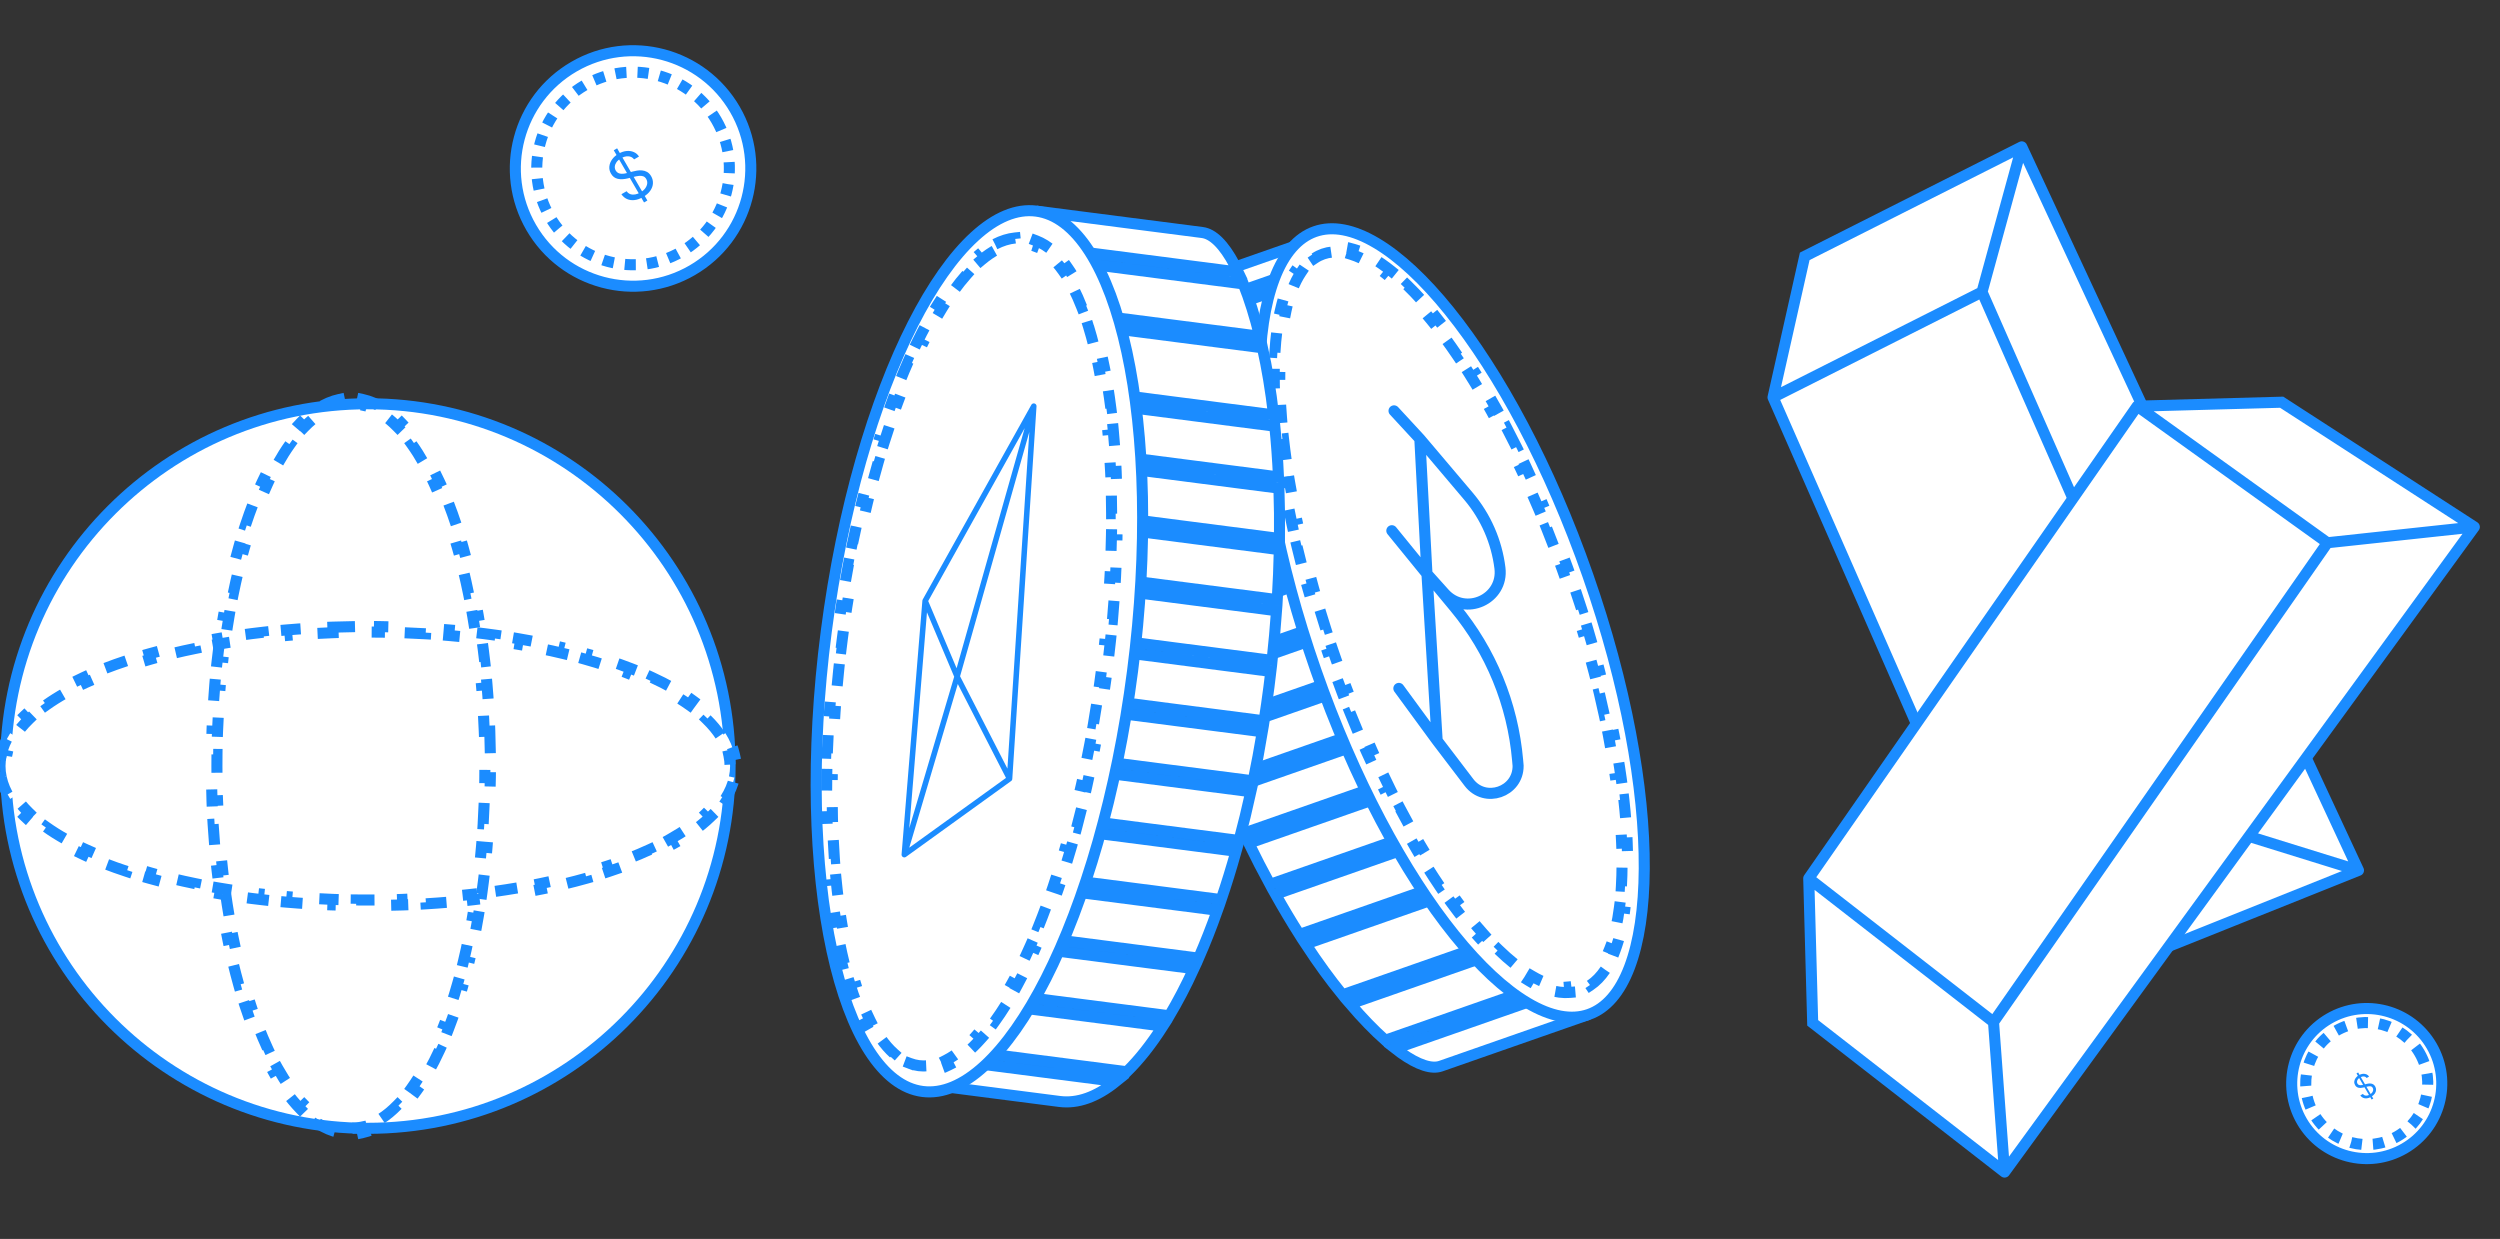 <svg width="226" height="112" viewBox="0 0 226 112" fill="none" xmlns="http://www.w3.org/2000/svg">
<rect x="0" y="0" width="226" height="112" fill="#333333" stroke="none"/>
<path d="M163.148 23.173L160.282 35.922L181.196 83.526L193.945 86.393L213.207 78.681L182.767 13.276L163.148 23.173Z" fill="white"/>
<path d="M160.282 35.922L163.148 23.173L182.767 13.276M160.282 35.922L179.174 26.392M160.282 35.922L181.196 83.526M182.767 13.276L179.174 26.392M182.767 13.276L213.207 78.681M179.174 26.392L200.455 74.723M213.207 78.681L200.455 74.723M213.207 78.681L193.945 86.393L181.196 83.526M200.455 74.723L181.196 83.526" stroke="#1B8CFF" stroke-linecap="round"/>
<path d="M108.831 66.732L119.9 62.862L119.57 61.919L108.486 65.793C108.338 65.386 108.192 64.975 108.047 64.562C107.731 63.658 107.43 62.758 107.145 61.865L118.201 58.001L117.871 57.057L106.844 60.911C106.426 59.563 106.043 58.23 105.695 56.916L116.501 53.139L116.171 52.195L105.443 55.945C105.092 54.564 104.779 53.206 104.505 51.876L115.409 48.064L115.079 47.12L104.307 50.886C104.032 49.464 103.801 48.077 103.615 46.731L114.317 42.99L113.987 42.046L103.483 45.718C103.301 44.24 103.174 42.816 103.102 41.454L113.833 37.703L113.503 36.759L103.057 40.411C103.005 38.839 103.03 37.361 103.129 35.989L113.957 32.204L113.627 31.26L103.227 34.895C103.419 33.096 103.75 31.504 104.215 30.153L115.296 26.279L114.966 25.335L104.707 28.922C105.569 27.061 106.734 25.863 108.156 25.365L118.624 21.706L143.151 91.868L130.252 96.377C129.854 96.516 129.354 96.506 128.738 96.306C128.12 96.107 127.419 95.728 126.65 95.178C126.478 95.055 126.304 94.924 126.128 94.786L137.816 90.7L137.486 89.756L125.234 94.039C124.22 93.142 123.149 92.03 122.055 90.754L133.078 86.901L132.748 85.957L121.368 89.935C120.277 88.6 119.155 87.063 118.027 85.342L129.13 81.461L128.8 80.517L117.47 84.477C116.746 83.336 116.021 82.121 115.303 80.838L126.215 77.023L125.885 76.079L114.812 79.95C114.164 78.762 113.523 77.519 112.891 76.225L123.907 72.374L123.577 71.43L112.455 75.318C111.873 74.094 111.301 72.827 110.743 71.52L121.6 67.725L121.27 66.781L110.354 70.597C109.832 69.342 109.323 68.053 108.831 66.732Z" fill="white" stroke="#1B8CFF"/>
<path d="M143.623 91.703C142.054 92.252 140.183 91.905 138.09 90.664C135.999 89.425 133.749 87.329 131.481 84.514C126.948 78.888 122.41 70.477 118.962 60.615C115.515 50.753 113.824 41.347 113.865 34.121C113.886 30.506 114.339 27.465 115.203 25.194C116.068 22.919 117.315 21.482 118.883 20.933C120.452 20.385 122.323 20.732 124.416 21.973C126.507 23.212 128.757 25.308 131.025 28.123C135.558 33.749 140.096 42.16 143.544 52.022C146.991 61.884 148.682 71.29 148.641 78.516C148.62 82.131 148.167 85.171 147.303 87.443C146.438 89.718 145.191 91.155 143.623 91.703Z" fill="white" stroke="#1B8CFF"/>
<path d="M128.352 39.666L128.997 51.877M128.352 39.666L132.755 44.867C134.313 46.707 135.3 48.962 135.595 51.355V51.355C135.941 54.163 132.462 55.745 130.574 53.637L128.997 51.877M128.352 39.666L126.02 37.141M129.92 66.96L132.801 70.742C134.239 72.631 137.253 71.602 137.237 69.228V69.228L137.193 68.721C136.751 63.656 134.776 58.846 131.531 54.932L128.997 51.877M129.92 66.96L128.997 51.877M129.92 66.96L126.456 62.232M128.997 51.877L125.821 47.976" stroke="#1B8CFF" stroke-linecap="round"/>
<path d="M145.116 87.67C144.721 88.259 144.267 88.73 143.755 89.072L143.477 88.657C143.235 88.818 142.981 88.946 142.713 89.04C142.444 89.133 142.166 89.192 141.876 89.216L141.918 89.714C141.304 89.766 140.655 89.68 139.979 89.466L140.13 88.989C139.597 88.821 139.036 88.563 138.451 88.216L138.196 88.646C137.67 88.334 137.132 87.957 136.585 87.518L136.898 87.128C136.427 86.751 135.948 86.326 135.462 85.854L135.113 86.212C134.663 85.775 134.209 85.301 133.752 84.791L134.124 84.457C133.708 83.993 133.289 83.498 132.867 82.973L132.477 83.286C132.08 82.791 131.682 82.271 131.283 81.726L131.686 81.431C131.312 80.92 130.937 80.387 130.563 79.834L130.149 80.114C129.79 79.584 129.432 79.035 129.075 78.468L129.498 78.202C129.157 77.661 128.818 77.104 128.479 76.531L128.049 76.785C127.721 76.23 127.395 75.661 127.071 75.078L127.508 74.835C127.197 74.274 126.887 73.701 126.58 73.115L126.137 73.347C125.837 72.774 125.538 72.189 125.243 71.593L125.691 71.371C125.404 70.793 125.12 70.205 124.839 69.607L124.386 69.819C124.11 69.231 123.837 68.634 123.566 68.028L124.023 67.824C123.76 67.234 123.5 66.636 123.244 66.029L122.783 66.224C122.53 65.625 122.281 65.019 122.035 64.405L122.499 64.219C122.258 63.617 122.02 63.009 121.787 62.394L121.319 62.571C121.088 61.962 120.86 61.347 120.637 60.725L121.107 60.556C120.997 60.249 120.888 59.94 120.779 59.63C120.671 59.32 120.564 59.01 120.459 58.701L119.986 58.862C119.773 58.236 119.568 57.613 119.369 56.993L119.845 56.84C119.645 56.214 119.452 55.59 119.265 54.969L118.787 55.113C118.597 54.48 118.414 53.849 118.239 53.224L118.72 53.089C118.543 52.455 118.373 51.825 118.211 51.199L117.727 51.325C117.561 50.682 117.403 50.044 117.253 49.413L117.739 49.297C117.586 48.654 117.442 48.017 117.306 47.386L116.817 47.491C116.678 46.841 116.547 46.198 116.425 45.562L116.916 45.468C116.791 44.818 116.676 44.177 116.57 43.544L116.077 43.627C115.967 42.969 115.867 42.32 115.778 41.682L116.273 41.612C116.181 40.954 116.099 40.306 116.029 39.671L115.532 39.726C115.458 39.06 115.396 38.408 115.347 37.77L115.845 37.731C115.793 37.065 115.754 36.415 115.729 35.782L115.229 35.802C115.202 35.128 115.189 34.473 115.192 33.838L115.692 33.84C115.694 33.167 115.714 32.518 115.75 31.896L115.251 31.866C115.291 31.183 115.351 30.529 115.43 29.907L115.926 29.97C116.013 29.298 116.123 28.667 116.256 28.078L115.768 27.968C115.923 27.285 116.109 26.655 116.326 26.083L116.793 26.26C117.035 25.624 117.313 25.073 117.625 24.609L117.21 24.33C117.605 23.742 118.059 23.271 118.571 22.928L118.849 23.344C119.09 23.182 119.345 23.055 119.613 22.961C119.882 22.867 120.16 22.808 120.45 22.784L120.408 22.286C121.022 22.235 121.671 22.32 122.347 22.534L122.196 23.011C122.729 23.18 123.29 23.438 123.875 23.785L124.13 23.355C124.656 23.667 125.194 24.044 125.741 24.482L125.428 24.872C125.898 25.249 126.378 25.675 126.864 26.147L127.212 25.788C127.663 26.225 128.117 26.699 128.574 27.209L128.202 27.543C128.618 28.007 129.037 28.503 129.459 29.028L129.848 28.715C130.246 29.21 130.644 29.73 131.043 30.274L130.639 30.569C131.014 31.08 131.388 31.613 131.763 32.166L132.177 31.886C132.536 32.417 132.894 32.965 133.251 33.532L132.828 33.799C133.168 34.339 133.508 34.897 133.846 35.469L134.277 35.215C134.605 35.77 134.931 36.34 135.255 36.923L134.817 37.166C135.129 37.726 135.438 38.3 135.746 38.886L136.188 38.653C136.489 39.227 136.787 39.811 137.083 40.407L136.635 40.629C136.922 41.207 137.206 41.795 137.487 42.394L137.94 42.181C138.216 42.769 138.489 43.366 138.759 43.972L138.303 44.176C138.566 44.766 138.825 45.364 139.082 45.971L139.542 45.776C139.795 46.375 140.045 46.982 140.291 47.596L139.827 47.782C140.068 48.383 140.306 48.991 140.539 49.606L141.007 49.429C141.238 50.038 141.465 50.653 141.689 51.275L141.218 51.444C141.329 51.751 141.438 52.06 141.547 52.37C141.655 52.68 141.762 52.99 141.867 53.299L142.34 53.138C142.553 53.764 142.758 54.387 142.957 55.008L142.48 55.16C142.681 55.787 142.874 56.41 143.06 57.031L143.539 56.887C143.729 57.521 143.912 58.151 144.087 58.777L143.605 58.911C143.783 59.546 143.952 60.176 144.114 60.801L144.598 60.676C144.765 61.318 144.923 61.956 145.073 62.588L144.587 62.703C144.74 63.346 144.884 63.984 145.02 64.614L145.508 64.509C145.648 65.159 145.779 65.802 145.901 66.438L145.41 66.532C145.535 67.182 145.65 67.823 145.756 68.456L146.249 68.374C146.359 69.032 146.459 69.68 146.548 70.318L146.053 70.388C146.145 71.047 146.227 71.694 146.297 72.329L146.794 72.274C146.868 72.94 146.93 73.592 146.979 74.231L146.481 74.269C146.533 74.936 146.572 75.586 146.597 76.219L147.097 76.198C147.124 76.872 147.136 77.528 147.134 78.162L146.634 78.16C146.631 78.833 146.612 79.482 146.576 80.105L147.075 80.134C147.035 80.817 146.975 81.472 146.895 82.094L146.399 82.03C146.313 82.702 146.203 83.334 146.07 83.922L146.558 84.032C146.403 84.716 146.217 85.346 146 85.918L145.533 85.74C145.291 86.376 145.013 86.927 144.701 87.391L145.116 87.67Z" stroke="#1B8CFF" stroke-dasharray="2 2"/>
<circle cx="33.25" cy="69.25" r="32.75" fill="white" stroke="#1B8CFF"/>
<path d="M30.093 56.694C30.788 56.669 31.489 56.653 32.196 56.644L32.202 57.144C32.55 57.14 32.899 57.138 33.25 57.138C33.601 57.138 33.95 57.14 34.298 57.144L34.304 56.644C35.011 56.653 35.712 56.669 36.407 56.694L36.389 57.194C37.092 57.219 37.788 57.252 38.478 57.294L38.508 56.795C39.216 56.837 39.916 56.889 40.608 56.948L40.565 57.446C41.268 57.506 41.961 57.575 42.645 57.652L42.701 57.155C43.407 57.234 44.102 57.322 44.787 57.418L44.717 57.913C45.418 58.011 46.108 58.118 46.785 58.234L46.869 57.741C47.571 57.861 48.26 57.989 48.934 58.127L48.835 58.617C49.53 58.758 50.211 58.908 50.875 59.068L50.991 58.581C51.687 58.748 52.365 58.924 53.025 59.11L52.889 59.591C53.576 59.784 54.241 59.987 54.884 60.199L55.041 59.724C55.726 59.949 56.386 60.185 57.02 60.431L56.84 60.897C57.506 61.156 58.142 61.425 58.745 61.703L58.955 61.25C59.618 61.556 60.243 61.874 60.829 62.203L60.584 62.639C61.214 62.992 61.794 63.358 62.321 63.733L62.611 63.326C63.218 63.758 63.761 64.205 64.234 64.665L63.886 65.023C64.4 65.523 64.823 66.033 65.151 66.548L65.573 66.28C65.971 66.905 66.246 67.549 66.388 68.206L65.899 68.312C65.966 68.622 66 68.935 66 69.25C66 69.565 65.966 69.878 65.899 70.188L66.388 70.294C66.246 70.951 65.971 71.595 65.573 72.22L65.151 71.952C64.823 72.467 64.4 72.977 63.886 73.477L64.234 73.835C63.761 74.295 63.218 74.742 62.611 75.174L62.321 74.767C61.794 75.142 61.214 75.507 60.584 75.861L60.829 76.297C60.243 76.626 59.618 76.944 58.955 77.25L58.745 76.796C58.142 77.075 57.506 77.344 56.84 77.603L57.02 78.069C56.386 78.315 55.726 78.551 55.041 78.776L54.884 78.302C54.241 78.513 53.576 78.716 52.889 78.909L53.025 79.39C52.365 79.576 51.687 79.752 50.991 79.919L50.875 79.432C50.211 79.592 49.53 79.742 48.835 79.883L48.934 80.374C48.26 80.511 47.571 80.639 46.869 80.759L46.785 80.266C46.108 80.382 45.418 80.489 44.717 80.587L44.787 81.082C44.102 81.178 43.407 81.266 42.701 81.345L42.645 80.848C41.961 80.925 41.268 80.994 40.565 81.054L40.608 81.552C39.916 81.612 39.216 81.663 38.508 81.705L38.478 81.206C37.788 81.248 37.092 81.281 36.389 81.306L36.407 81.806C35.712 81.831 35.011 81.847 34.304 81.856L34.298 81.356C33.95 81.36 33.601 81.362 33.25 81.362C32.899 81.362 32.55 81.36 32.202 81.356L32.196 81.856C31.489 81.847 30.788 81.831 30.093 81.806L30.111 81.306C29.408 81.281 28.712 81.248 28.022 81.206L27.992 81.705C27.284 81.663 26.584 81.612 25.892 81.552L25.935 81.054C25.232 80.994 24.539 80.925 23.855 80.848L23.799 81.345C23.093 81.266 22.398 81.178 21.713 81.082L21.783 80.587C21.082 80.489 20.392 80.382 19.715 80.266L19.631 80.759C18.929 80.639 18.241 80.511 17.566 80.374L17.665 79.883C16.97 79.742 16.289 79.592 15.625 79.432L15.509 79.919C14.813 79.752 14.135 79.576 13.475 79.39L13.611 78.909C12.924 78.716 12.259 78.513 11.616 78.302L11.459 78.776C10.774 78.551 10.114 78.315 9.48 78.069L9.66 77.603C8.994 77.344 8.358 77.075 7.754 76.796L7.545 77.25C6.882 76.944 6.256 76.626 5.671 76.297L5.916 75.861C5.286 75.508 4.706 75.142 4.179 74.767L3.889 75.174C3.282 74.742 2.739 74.295 2.266 73.835L2.614 73.477C2.1 72.977 1.677 72.467 1.349 71.952L0.927 72.22C0.529 71.595 0.254 70.951 0.112 70.294L0.601 70.188C0.534 69.878 0.5 69.565 0.5 69.25C0.5 68.935 0.534 68.622 0.601 68.312L0.112 68.206C0.254 67.549 0.529 66.905 0.927 66.28L1.349 66.548C1.677 66.033 2.1 65.523 2.614 65.023L2.266 64.665C2.739 64.205 3.282 63.758 3.889 63.326L4.179 63.733C4.706 63.358 5.286 62.992 5.916 62.639L5.671 62.203C6.256 61.874 6.882 61.556 7.545 61.25L7.754 61.703C8.358 61.425 8.994 61.156 9.66 60.897L9.48 60.431C10.114 60.185 10.774 59.949 11.459 59.724L11.616 60.199C12.259 59.987 12.924 59.784 13.611 59.591L13.475 59.11C14.135 58.924 14.813 58.748 15.509 58.581L15.625 59.068C16.289 58.908 16.97 58.758 17.665 58.617L17.566 58.127C18.241 57.989 18.929 57.861 19.631 57.741L19.715 58.234C20.392 58.118 21.082 58.011 21.783 57.913L21.713 57.418C22.398 57.322 23.093 57.234 23.799 57.155L23.855 57.652C24.539 57.575 25.232 57.506 25.935 57.446L25.892 56.948C26.584 56.889 27.284 56.837 27.992 56.795L28.022 57.294C28.712 57.252 29.408 57.219 30.111 57.194L30.093 56.694Z" fill="white" stroke="#1B8CFF" stroke-dasharray="2 2"/>
<path d="M44.277 66.093C44.302 66.788 44.319 67.489 44.327 68.196L43.827 68.201C43.831 68.55 43.833 68.899 43.833 69.25C43.833 69.601 43.831 69.95 43.827 70.299L44.327 70.304C44.319 71.011 44.302 71.712 44.277 72.407L43.778 72.389C43.752 73.092 43.719 73.788 43.678 74.478L44.177 74.508C44.134 75.216 44.083 75.916 44.023 76.608L43.525 76.565C43.465 77.268 43.397 77.961 43.32 78.645L43.817 78.701C43.737 79.406 43.65 80.102 43.553 80.787L43.058 80.717C42.96 81.418 42.853 82.108 42.737 82.785L43.23 82.869C43.111 83.571 42.982 84.26 42.845 84.934L42.355 84.835C42.214 85.53 42.063 86.211 41.904 86.875L42.39 86.991C42.223 87.687 42.047 88.365 41.861 89.025L41.38 88.889C41.187 89.576 40.985 90.241 40.773 90.884L41.248 91.041C41.022 91.726 40.786 92.386 40.54 93.02L40.074 92.84C39.816 93.506 39.547 94.142 39.268 94.746L39.722 94.955C39.416 95.618 39.098 96.243 38.769 96.829L38.333 96.584C37.979 97.214 37.614 97.793 37.238 98.321L37.646 98.611C37.214 99.218 36.767 99.761 36.307 100.234L35.948 99.886C35.448 100.4 34.939 100.823 34.423 101.151L34.691 101.573C34.066 101.971 33.423 102.246 32.765 102.388L32.66 101.899C32.349 101.966 32.037 102 31.721 102C31.406 102 31.093 101.966 30.783 101.899L30.678 102.388C30.02 102.246 29.377 101.971 28.751 101.573L29.02 101.151C28.504 100.823 27.994 100.4 27.495 99.886L27.136 100.234C26.676 99.761 26.229 99.218 25.797 98.611L26.204 98.321C25.829 97.793 25.464 97.214 25.11 96.584L24.674 96.829C24.345 96.243 24.027 95.618 23.721 94.955L24.175 94.746C23.896 94.142 23.627 93.506 23.369 92.84L22.903 93.02C22.657 92.386 22.421 91.726 22.195 91.041L22.67 90.884C22.458 90.241 22.255 89.576 22.062 88.889L21.581 89.025C21.396 88.365 21.22 87.687 21.053 86.991L21.539 86.875C21.38 86.211 21.229 85.53 21.088 84.835L20.598 84.934C20.461 84.26 20.332 83.571 20.212 82.869L20.705 82.785C20.59 82.108 20.483 81.418 20.384 80.717L19.889 80.787C19.793 80.102 19.705 79.406 19.626 78.701L20.123 78.645C20.046 77.961 19.977 77.268 19.917 76.565L19.419 76.608C19.36 75.916 19.309 75.216 19.266 74.508L19.765 74.478C19.724 73.788 19.69 73.092 19.665 72.389L19.165 72.407C19.14 71.712 19.124 71.011 19.116 70.304L19.615 70.299C19.611 69.95 19.609 69.601 19.609 69.25C19.609 68.899 19.611 68.55 19.615 68.201L19.116 68.196C19.124 67.489 19.14 66.788 19.165 66.093L19.665 66.111C19.69 65.408 19.724 64.712 19.765 64.022L19.266 63.992C19.309 63.284 19.36 62.584 19.419 61.892L19.917 61.935C19.977 61.232 20.046 60.539 20.123 59.855L19.626 59.799C19.705 59.093 19.793 58.398 19.889 57.713L20.384 57.783C20.483 57.082 20.59 56.392 20.705 55.715L20.212 55.631C20.332 54.929 20.461 54.24 20.598 53.566L21.088 53.665C21.229 52.97 21.38 52.289 21.539 51.625L21.053 51.509C21.22 50.813 21.396 50.135 21.581 49.475L22.062 49.611C22.255 48.924 22.458 48.259 22.67 47.616L22.195 47.459C22.421 46.774 22.657 46.114 22.903 45.48L23.369 45.66C23.627 44.994 23.896 44.358 24.175 43.755L23.721 43.545C24.027 42.882 24.345 42.257 24.674 41.671L25.11 41.916C25.464 41.286 25.829 40.706 26.204 40.179L25.797 39.889C26.229 39.282 26.676 38.739 27.136 38.266L27.495 38.614C27.994 38.1 28.504 37.677 29.02 37.349L28.751 36.927C29.377 36.529 30.02 36.254 30.678 36.112L30.783 36.601C31.093 36.534 31.406 36.5 31.721 36.5C32.037 36.5 32.349 36.534 32.66 36.601L32.765 36.112C33.423 36.254 34.066 36.529 34.691 36.927L34.423 37.349C34.939 37.677 35.448 38.1 35.948 38.614L36.307 38.266C36.767 38.739 37.214 39.282 37.646 39.889L37.238 40.179C37.614 40.706 37.979 41.286 38.333 41.916L38.769 41.671C39.098 42.257 39.416 42.882 39.722 43.545L39.268 43.755C39.547 44.358 39.816 44.994 40.074 45.66L40.54 45.48C40.786 46.114 41.022 46.774 41.248 47.459L40.773 47.616C40.985 48.259 41.187 48.924 41.38 49.611L41.861 49.475C42.047 50.135 42.223 50.813 42.39 51.509L41.904 51.625C42.063 52.289 42.214 52.97 42.355 53.665L42.845 53.566C42.982 54.24 43.111 54.929 43.23 55.631L42.737 55.715C42.853 56.392 42.96 57.082 43.058 57.783L43.553 57.713C43.65 58.398 43.737 59.093 43.817 59.799L43.32 59.855C43.397 60.539 43.465 61.232 43.525 61.935L44.023 61.892C44.083 62.584 44.134 63.284 44.177 63.992L43.678 64.022C43.719 64.712 43.752 65.408 43.778 66.111L44.277 66.093Z" stroke="#1B8CFF" stroke-dasharray="2 2"/>
<path d="M114.997 59.703L102.524 58.093L102.396 59.085L114.884 60.697C114.829 61.169 114.771 61.643 114.71 62.119C114.577 63.146 114.432 64.162 114.275 65.164L101.819 63.556L101.691 64.548L114.116 66.151C113.866 67.665 113.589 69.145 113.288 70.59L101.114 69.019L100.986 70.011L113.078 71.571C112.747 73.084 112.39 74.555 112.008 75.979L99.727 74.394L99.599 75.386L111.742 76.953C111.318 78.468 110.867 79.927 110.392 81.324L98.339 79.769L98.211 80.76L110.056 82.289C109.515 83.813 108.945 85.258 108.352 86.615L96.268 85.055L96.14 86.047L107.925 87.568C107.211 89.121 106.468 90.544 105.703 91.826L93.515 90.254L93.387 91.246L105.127 92.76C104.067 94.417 102.972 95.802 101.863 96.885L89.396 95.276L89.268 96.268L100.875 97.766C99.133 99.172 97.414 99.782 95.784 99.572L83.988 98.049L94.169 19.147L108.696 21.021C109.153 21.08 109.632 21.335 110.13 21.825C110.628 22.315 111.119 23.017 111.592 23.913C111.706 24.131 111.82 24.358 111.931 24.596L98.735 22.893L98.607 23.885L112.394 25.664C112.942 27.026 113.441 28.628 113.88 30.401L101.445 28.797L101.317 29.788L114.127 31.441C114.536 33.26 114.876 35.291 115.131 37.505L102.612 35.89L102.484 36.881L115.242 38.528C115.39 39.987 115.502 41.52 115.575 43.116L103.273 41.529L103.145 42.52L115.616 44.13C115.666 45.598 115.684 47.118 115.667 48.682L103.251 47.08L103.123 48.071L115.651 49.688C115.621 51.16 115.559 52.668 115.465 54.209L103.229 52.631L103.101 53.622L115.399 55.209C115.296 56.681 115.162 58.18 114.997 59.703Z" fill="white" stroke="#1B8CFF"/>
<path d="M93.673 19.084C95.45 19.313 97.079 20.55 98.49 22.744C99.898 24.936 101.046 28.022 101.866 31.802C103.505 39.359 103.813 49.578 102.383 60.663C100.952 71.747 98.061 81.553 94.557 88.446C92.804 91.895 90.911 94.589 88.992 96.351C87.071 98.115 85.181 98.898 83.404 98.669C81.627 98.44 79.998 97.202 78.587 95.008C77.179 92.817 76.031 89.731 75.211 85.95C73.572 78.394 73.264 68.174 74.694 57.09C76.125 46.006 79.016 36.199 82.52 29.306C84.273 25.858 86.166 23.164 88.085 21.402C90.006 19.637 91.896 18.854 93.673 19.084Z" fill="white" stroke="#1B8CFF"/>
<path d="M81.751 77.26L83.632 54.319M81.751 77.26L91.262 70.4M81.751 77.26L86.523 61.162M83.632 54.319L93.452 36.716M83.632 54.319L86.523 61.162M93.452 36.716L91.262 70.4M93.452 36.716L86.523 61.162M91.262 70.4L86.523 61.162" stroke="#1B8CFF" stroke-width="0.5" stroke-linecap="round"/>
<path d="M89.947 22.076C90.554 21.765 91.161 21.575 91.763 21.513L91.814 22.01C92.096 21.981 92.375 21.984 92.652 22.02C92.929 22.056 93.2 22.124 93.466 22.224L93.642 21.755C94.208 21.968 94.746 22.306 95.255 22.761L94.922 23.134C95.33 23.498 95.725 23.95 96.103 24.487L96.511 24.2C96.855 24.688 97.181 25.238 97.488 25.846L97.042 26.072C97.306 26.594 97.558 27.162 97.796 27.774L98.262 27.593C98.482 28.161 98.691 28.764 98.886 29.399L98.408 29.546C98.587 30.125 98.754 30.733 98.911 31.368L99.397 31.248C99.545 31.846 99.683 32.468 99.811 33.112L99.321 33.209C99.441 33.813 99.553 34.437 99.656 35.08L100.15 35.001C100.248 35.615 100.337 36.245 100.419 36.891L99.923 36.953C100 37.568 100.07 38.197 100.132 38.84L100.63 38.792C100.69 39.416 100.743 40.053 100.789 40.701L100.29 40.736C100.333 41.359 100.37 41.993 100.4 42.638L100.899 42.615C100.928 43.242 100.95 43.879 100.965 44.525L100.465 44.536C100.48 45.162 100.489 45.796 100.49 46.438L100.99 46.437C100.992 47.067 100.988 47.705 100.977 48.35L100.477 48.341C100.467 48.969 100.45 49.604 100.427 50.245L100.927 50.263C100.905 50.894 100.876 51.531 100.842 52.174L100.343 52.148C100.309 52.776 100.27 53.41 100.224 54.049L100.723 54.084C100.679 54.716 100.628 55.352 100.572 55.992L100.074 55.948C100.019 56.577 99.958 57.209 99.891 57.845L100.389 57.897C100.323 58.528 100.251 59.161 100.174 59.799L99.678 59.739C99.64 60.054 99.6 60.37 99.559 60.687C99.519 61.004 99.477 61.32 99.433 61.635L99.929 61.703C99.841 62.339 99.75 62.97 99.653 63.596L99.159 63.52C99.062 64.153 98.96 64.78 98.854 65.401L99.347 65.485C99.239 66.119 99.126 66.747 99.009 67.369L98.518 67.277C98.399 67.906 98.276 68.529 98.149 69.146L98.639 69.247C98.509 69.877 98.375 70.501 98.236 71.118L97.748 71.008C97.608 71.633 97.463 72.251 97.313 72.862L97.799 72.98C97.646 73.607 97.488 74.225 97.326 74.834L96.843 74.706C96.678 75.326 96.509 75.938 96.336 76.539L96.817 76.677C96.638 77.298 96.455 77.908 96.268 78.508L95.79 78.359C95.598 78.975 95.402 79.579 95.201 80.17L95.675 80.331C95.466 80.946 95.254 81.549 95.037 82.137L94.568 81.964C94.345 82.57 94.117 83.161 93.886 83.736L94.35 83.922C94.108 84.526 93.861 85.113 93.61 85.682L93.153 85.48C92.89 86.076 92.624 86.651 92.354 87.204L92.803 87.424C92.516 88.013 92.224 88.579 91.929 89.121L91.49 88.882C91.177 89.456 90.861 90.001 90.541 90.516L90.966 90.78C90.616 91.345 90.261 91.875 89.904 92.368L89.499 92.075C89.114 92.606 88.726 93.092 88.338 93.53L88.712 93.861C88.261 94.371 87.806 94.82 87.349 95.206L87.027 94.824C86.525 95.248 86.029 95.585 85.541 95.834L85.769 96.279C85.162 96.589 84.555 96.78 83.953 96.842L83.902 96.344C83.62 96.373 83.34 96.37 83.063 96.335C82.786 96.299 82.515 96.231 82.25 96.131L82.074 96.599C81.508 96.386 80.969 96.048 80.46 95.594L80.794 95.221C80.385 94.856 79.991 94.405 79.613 93.868L79.204 94.155C78.861 93.666 78.535 93.116 78.227 92.508L78.673 92.283C78.409 91.761 78.158 91.193 77.92 90.58L77.454 90.761C77.233 90.194 77.025 89.591 76.829 88.956L77.307 88.809C77.129 88.23 76.962 87.622 76.805 86.987L76.319 87.107C76.171 86.508 76.033 85.886 75.904 85.243L76.395 85.145C76.274 84.541 76.163 83.917 76.06 83.275L75.566 83.354C75.468 82.74 75.378 82.11 75.297 81.464L75.793 81.401C75.715 80.787 75.645 80.157 75.583 79.515L75.086 79.563C75.025 78.939 74.973 78.302 74.927 77.653L75.426 77.619C75.382 76.996 75.346 76.361 75.316 75.717L74.817 75.74C74.788 75.113 74.766 74.476 74.751 73.83L75.25 73.818C75.236 73.193 75.227 72.558 75.225 71.916L74.725 71.918C74.723 71.288 74.728 70.65 74.739 70.005L75.239 70.013C75.249 69.385 75.266 68.751 75.288 68.11L74.789 68.092C74.811 67.461 74.839 66.823 74.874 66.18L75.373 66.207C75.407 65.578 75.446 64.944 75.491 64.305L74.993 64.27C75.037 63.639 75.088 63.003 75.144 62.362L75.642 62.406C75.697 61.778 75.758 61.146 75.824 60.509L75.327 60.458C75.393 59.827 75.464 59.193 75.541 58.556L76.038 58.616C76.076 58.3 76.115 57.984 76.156 57.667C76.197 57.35 76.239 57.035 76.282 56.72L75.787 56.652C75.874 56.016 75.966 55.385 76.062 54.758L76.557 54.834C76.654 54.202 76.756 53.575 76.862 52.953L76.369 52.869C76.477 52.236 76.59 51.608 76.707 50.986L77.198 51.078C77.316 50.449 77.439 49.825 77.566 49.209L77.077 49.108C77.207 48.477 77.341 47.853 77.48 47.237L77.967 47.347C78.108 46.721 78.253 46.103 78.402 45.493L77.917 45.374C78.07 44.748 78.228 44.13 78.389 43.52L78.873 43.649C79.037 43.028 79.207 42.417 79.38 41.816L78.899 41.677C79.078 41.057 79.261 40.446 79.448 39.847L79.925 39.996C80.118 39.38 80.314 38.776 80.514 38.184L80.041 38.024C80.249 37.408 80.462 36.806 80.679 36.218L81.148 36.39C81.371 35.784 81.598 35.194 81.829 34.618L81.365 34.432C81.608 33.828 81.855 33.242 82.106 32.673L82.563 32.874C82.826 32.279 83.092 31.704 83.362 31.15L82.912 30.931C83.2 30.341 83.492 29.775 83.787 29.233L84.226 29.473C84.539 28.898 84.855 28.353 85.174 27.838L84.75 27.575C85.1 27.01 85.454 26.48 85.812 25.987L86.217 26.28C86.602 25.748 86.99 25.263 87.378 24.825L87.004 24.493C87.455 23.984 87.91 23.534 88.366 23.149L88.689 23.53C89.191 23.107 89.687 22.77 90.174 22.521L89.947 22.076Z" stroke="#1B8CFF" stroke-dasharray="2 2"/>
<path d="M163.867 92.466L163.51 79.404L193.199 36.718L206.262 36.36L223.679 47.636L181.213 105.955L163.867 92.466Z" fill="white"/>
<path d="M163.51 79.404L163.867 92.466L181.213 105.955M163.51 79.404L180.213 92.393M163.51 79.404L193.199 36.718M181.213 105.955L180.213 92.393M181.213 105.955L223.679 47.636M180.213 92.393L210.403 49.065M223.679 47.636L210.403 49.065M223.679 47.636L206.262 36.36L193.199 36.718M210.403 49.065L193.199 36.718" stroke="#1B8CFF" stroke-linecap="round"/>
<circle cx="57.23" cy="15.23" r="10.643" transform="rotate(-30.114 57.23 15.23)" fill="white" stroke="#1B8CFF"/>
<path d="M58.221 18.302L55.484 13.584L55.787 13.408L58.523 18.127L58.221 18.302ZM57.323 14.409C57.193 14.235 57.019 14.142 56.801 14.13C56.584 14.118 56.362 14.178 56.133 14.311C55.966 14.408 55.835 14.52 55.741 14.646C55.649 14.773 55.595 14.903 55.58 15.038C55.566 15.173 55.594 15.3 55.663 15.421C55.722 15.521 55.796 15.594 55.886 15.639C55.977 15.682 56.074 15.705 56.178 15.709C56.281 15.711 56.383 15.704 56.485 15.686C56.585 15.667 56.676 15.646 56.757 15.624L57.2 15.505C57.313 15.474 57.443 15.446 57.59 15.422C57.738 15.396 57.89 15.391 58.046 15.406C58.203 15.418 58.353 15.464 58.496 15.544C58.639 15.623 58.762 15.752 58.864 15.929C58.983 16.133 59.036 16.348 59.025 16.575C59.015 16.801 58.936 17.021 58.788 17.237C58.642 17.451 58.423 17.643 58.133 17.811C57.863 17.968 57.604 18.06 57.355 18.087C57.108 18.114 56.883 18.082 56.679 17.992C56.477 17.901 56.309 17.756 56.174 17.558L56.646 17.285C56.741 17.42 56.857 17.51 56.995 17.555C57.133 17.598 57.28 17.605 57.435 17.575C57.591 17.544 57.744 17.485 57.894 17.398C58.069 17.297 58.209 17.178 58.315 17.041C58.42 16.902 58.484 16.759 58.506 16.61C58.527 16.459 58.498 16.316 58.418 16.178C58.345 16.053 58.251 15.971 58.135 15.933C58.02 15.895 57.891 15.884 57.748 15.902C57.605 15.919 57.456 15.947 57.302 15.987L56.761 16.124C56.417 16.21 56.113 16.225 55.85 16.167C55.587 16.11 55.381 15.954 55.234 15.699C55.111 15.488 55.062 15.271 55.085 15.047C55.108 14.822 55.192 14.609 55.335 14.409C55.479 14.207 55.672 14.037 55.913 13.897C56.156 13.756 56.397 13.674 56.637 13.651C56.876 13.628 57.095 13.659 57.292 13.745C57.491 13.829 57.649 13.966 57.765 14.152L57.323 14.409Z" fill="#1B8CFF"/>
<circle cx="57.23" cy="15.23" r="8.705" transform="rotate(-30.114 57.23 15.23)" stroke="#1B8CFF" stroke-dasharray="1 1"/>
<circle cx="213.954" cy="97.954" r="6.783" transform="rotate(-30.114 213.954 97.954)" fill="white" stroke="#1B8CFF"/>
<path d="M214.394 99.398L213.026 97.039L213.177 96.951L214.545 99.311L214.394 99.398ZM213.945 97.452C213.88 97.365 213.793 97.318 213.684 97.312C213.576 97.306 213.464 97.337 213.35 97.403C213.266 97.451 213.201 97.507 213.154 97.57C213.108 97.634 213.081 97.699 213.073 97.766C213.066 97.834 213.08 97.897 213.115 97.958C213.144 98.008 213.181 98.044 213.226 98.067C213.272 98.088 213.32 98.1 213.372 98.102C213.424 98.103 213.475 98.099 213.526 98.09C213.576 98.081 213.621 98.07 213.662 98.059L213.883 98C213.94 97.984 214.005 97.97 214.078 97.958C214.152 97.945 214.228 97.943 214.307 97.95C214.385 97.956 214.46 97.98 214.531 98.019C214.603 98.059 214.664 98.123 214.716 98.212C214.775 98.314 214.802 98.421 214.796 98.535C214.791 98.648 214.751 98.758 214.677 98.866C214.604 98.973 214.495 99.069 214.35 99.153C214.215 99.231 214.085 99.277 213.961 99.291C213.837 99.304 213.725 99.288 213.623 99.243C213.522 99.198 213.438 99.125 213.37 99.026L213.606 98.89C213.654 98.957 213.712 99.002 213.781 99.025C213.85 99.046 213.923 99.05 214.001 99.035C214.079 99.019 214.155 98.99 214.23 98.946C214.318 98.896 214.388 98.836 214.441 98.768C214.493 98.698 214.525 98.627 214.536 98.552C214.547 98.477 214.532 98.405 214.492 98.336C214.456 98.274 214.409 98.233 214.351 98.214C214.293 98.195 214.229 98.189 214.157 98.198C214.086 98.207 214.012 98.221 213.935 98.241L213.664 98.309C213.492 98.353 213.34 98.36 213.208 98.331C213.077 98.302 212.974 98.224 212.9 98.097C212.839 97.991 212.814 97.883 212.826 97.771C212.837 97.658 212.879 97.552 212.951 97.452C213.023 97.351 213.119 97.266 213.24 97.196C213.361 97.125 213.482 97.084 213.602 97.073C213.722 97.061 213.831 97.077 213.929 97.12C214.029 97.162 214.108 97.23 214.166 97.323L213.945 97.452Z" fill="#1B8CFF"/>
<circle cx="213.954" cy="97.954" r="5.516" transform="rotate(-30.114 213.954 97.954)" stroke="#1B8CFF" stroke-dasharray="1 1"/>
</svg>
